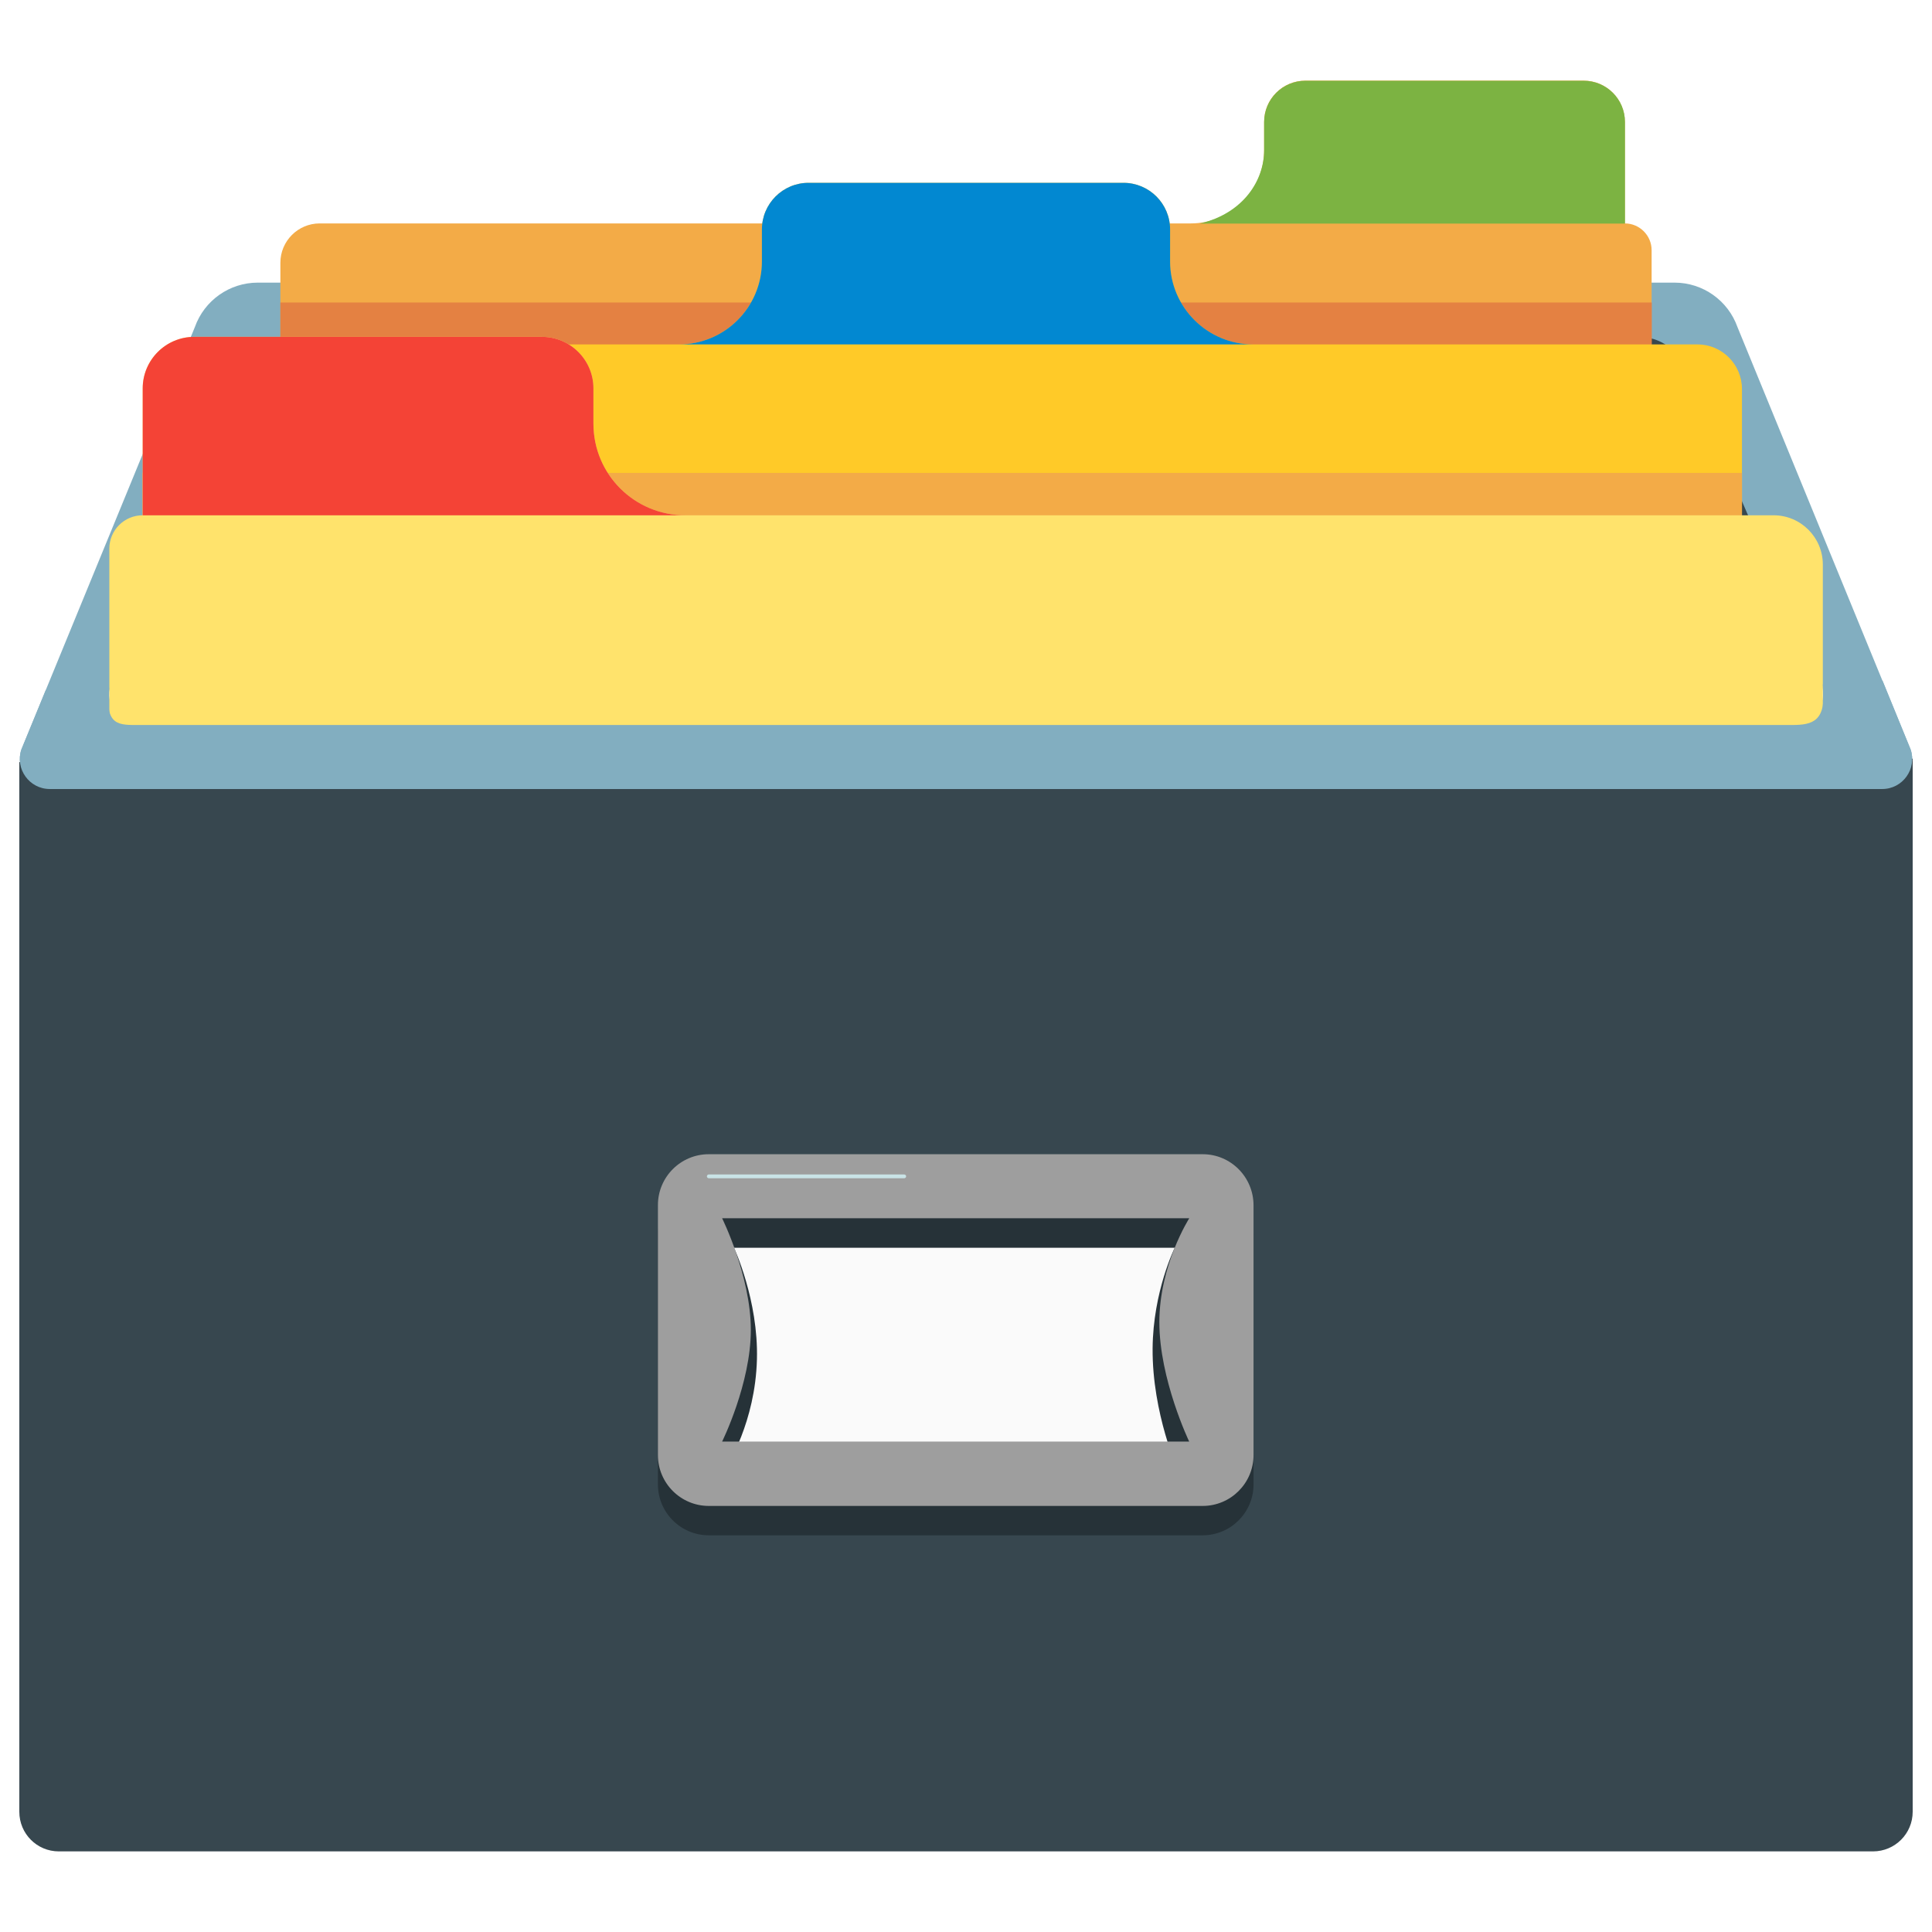 <svg version="1.1" id="Card-File-Box--Streamline-Noto-Emoji.svg" xmlns="http://www.w3.org/2000/svg" xmlns:xlink="http://www.w3.org/1999/xlink" x="0" y="0" viewBox="0 0 512 512" xml:space="preserve" enable-background="new 0 0 128 128" height="512" width="512"><desc>Card File Box Streamline Emoji: https://streamlinehq.com</desc><g><path d="M479.326 157.732H39.605l24.365 -77.56h382.911Z" fill="#37474F" stroke-width="1"></path><path d="m506.327 198.595 -45.881 -111.918c-2.509 -7.058 -9.185 -11.778 -16.669 -11.778H68.308c-7.484 0 -14.16 4.72 -16.668 11.778L5.673 198.595c-1.744 5.145 2.084 10.503 7.526 10.503h485.602c5.443 0 9.27 -5.358 7.526 -10.503Zm-31.424 -6.421H37.096c-5.57 0 -9.482 -5.485 -7.696 -10.758l36.314 -83.811c1.786 -4.975 6.506 -8.292 11.778 -8.292h357.1c5.273 0 9.993 3.317 11.779 8.292l36.314 83.811c1.744 5.273 -2.211 10.758 -7.781 10.758Z" fill="#82AEC0" stroke-width="1"></path><path d="M5.12 201.954v278.179c0 5.826 4.678 10.503 10.46 10.503h480.797c5.783 0 10.503 -4.678 10.503 -10.503v-279.072l-501.76 0.893Z" fill="#37474F" stroke-width="1"></path><path d="M437.697 201.912V66.309c0 -3.912 -3.189 -7.101 -7.101 -7.101V32.292c0 -6.038 -4.89 -10.928 -10.928 -10.928H345.934c-6.038 0 -10.928 4.89 -10.928 10.928v7.484c0 10.716 -8.717 19.432 -19.433 19.432h-230.852c-5.74 0 -10.418 4.678 -10.418 10.418v132.244h363.394Z" fill="#F3AB47" stroke-width="1"></path><path d="M430.638 59.25V32.334c0 -6.038 -4.89 -10.928 -10.928 -10.928h-73.776c-6.038 0 -10.928 4.89 -10.928 10.928v7.484c0 7.866 -5.4 16.711 -17.094 19.432h112.726Z" fill="#7CB342" stroke-width="1"></path><path d="M74.303 80.172h363.436v22.154h-363.436Z" opacity=".75" fill="#DE7340" stroke-width="1"></path><path d="M461.636 201.274V103.091c0 -6.506 -5.272 -11.821 -11.821 -11.821H332.072c-12.162 0 -21.984 -9.865 -21.984 -21.984V60.824c0 -6.846 -5.528 -12.374 -12.374 -12.374h-83.428c-6.846 0 -12.374 5.528 -12.374 12.374v8.462c0 12.162 -9.865 21.984 -21.984 21.984H62.184c-6.506 0 -11.821 5.273 -11.821 11.821v98.183h411.273Z" fill="#FFCA28" stroke-width="1"></path><path d="M310.088 69.286V60.824c0 -6.846 -5.528 -12.374 -12.374 -12.374h-83.428c-6.846 0 -12.374 5.528 -12.374 12.374v8.462c0 12.162 -9.865 21.984 -21.984 21.984h152.186c-12.161 0 -22.026 -9.865 -22.026 -21.984Z" fill="#0288D1" stroke-width="1"></path><path d="M37.777 125.33h423.86v22.154H37.777Z" fill="#F3AB47" stroke-width="1"></path><path d="M483.068 201.274v-51.664c0 -7.186 -5.826 -13.054 -13.054 -13.054H181.544c-13.394 0 -24.28 -10.886 -24.28 -24.28v-9.355c0 -7.526 -6.123 -13.65 -13.65 -13.65H51.469c-7.526 0 -13.65 6.123 -13.65 13.65v33.635c-4.89 0 -8.845 3.954 -8.845 8.845v55.831h454.093Z" fill="#FFE36C" stroke-width="1"></path><path d="M157.264 112.276v-9.355c0 -7.526 -6.123 -13.65 -13.65 -13.65H51.469c-7.526 0 -13.65 6.123 -13.65 13.65v33.635h143.767c-13.437 0 -24.322 -10.843 -24.322 -24.28Z" fill="#F44336" stroke-width="1"></path><path d="M483.068 181.374c1.063 9.738 -2.594 10.758 -8.164 10.758H37.096c-5.57 0 -9.397 0.425 -8.164 -9.823l-16.796 0.553 -6.463 15.733c-1.744 5.145 2.084 10.503 7.526 10.503h485.602c5.443 0 9.27 -5.358 7.526 -10.503l-7.441 -18.242 -15.818 1.021Z" fill="#82AEC0" stroke-width="1"></path><path d="M181.544 315.191h141.938v73.988H181.544Z" fill="#FAFAFA" stroke-width="1"></path><path d="M311.321 330.669s-5.74 11.523 -5.868 26.661c-0.128 17.306 6.804 32.529 6.804 32.529l-119.615 -1.318s7.526 -11.651 7.952 -28.277c0.425 -15.733 -6.081 -29.595 -6.081 -29.595h116.808ZM318.72 313.66H187.837c-7.441 0 -13.48 6.038 -13.48 13.479v66.25c0 7.441 6.038 13.479 13.48 13.479H318.72c7.441 0 13.48 -6.038 13.48 -13.479V327.139c-0.043 -7.441 -6.038 -13.479 -13.48 -13.479Z" fill="#263238" stroke-width="1"></path><path d="M315.148 322.887s-7.909 12.374 -7.909 27.512 7.909 31.636 7.909 31.636H191.366s7.612 -15.35 7.612 -29.595 -7.612 -29.595 -7.612 -29.595H315.148Zm3.572 -17.009H187.837c-7.441 0 -13.48 6.038 -13.48 13.48v66.249c0 7.441 6.038 13.48 13.48 13.48H318.72c7.441 0 13.48 -6.038 13.48 -13.48V319.358c-0.043 -7.442 -6.038 -13.48 -13.48 -13.48Z" fill="#9E9E9E" stroke-width="1"></path><path d="M187.837 311.746h51.792" fill="none" stroke="#C9E3E6" stroke-width="1" stroke-linecap="round" stroke-miterlimit="10"></path></g></svg>